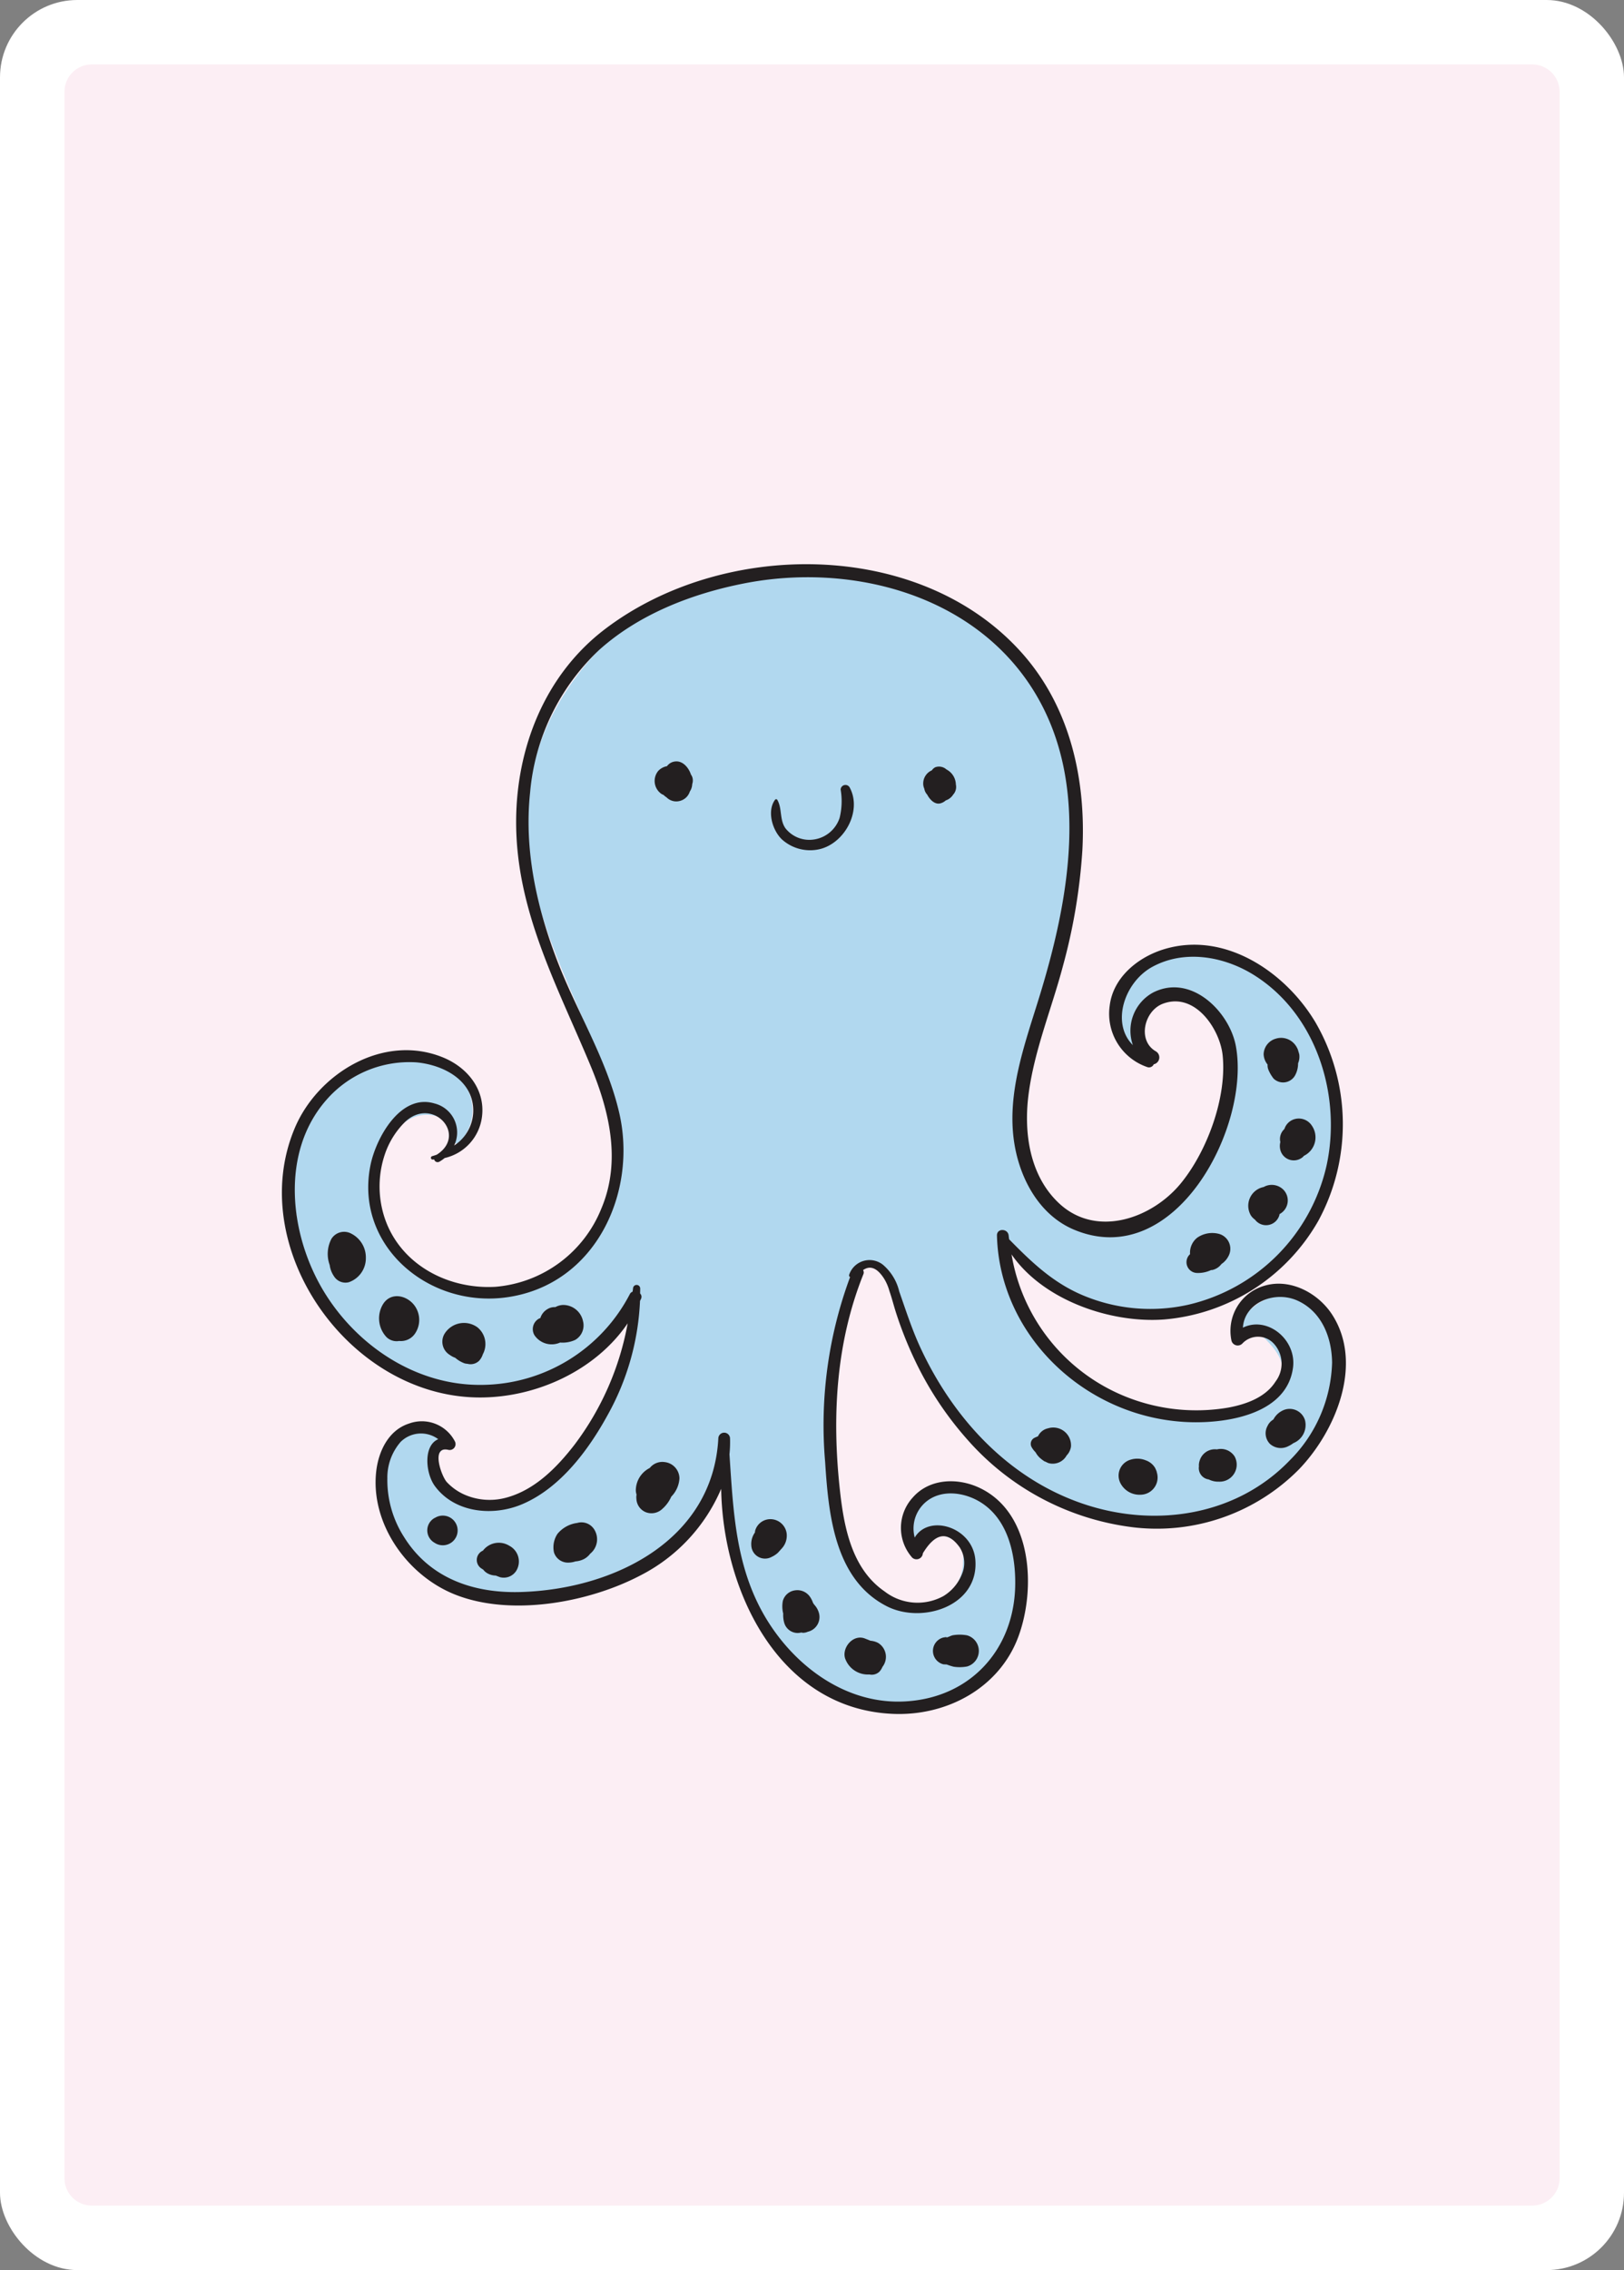 <svg xmlns="http://www.w3.org/2000/svg" width="178.58" height="249.45" viewBox="0 0 178.58 249.45">
  <rect x="0" y="0" width="178.58" height="249.45" fill="#808080" stroke="none"/>
  <g id="fr-pieuvre" transform="translate(-1669 -416)">
    <g id="Groupe_264" data-name="Groupe 264" transform="translate(3.347 59.392)">
      <g id="Groupe_263" data-name="Groupe 263">
        <rect id="bg" width="178.58" height="249.45" rx="8.5" transform="translate(1665.653 356.608)" fill="#fff"/>
        <path id="Tracé_166" data-name="Tracé 166" d="M1837.153,414.868V366.7a3.012,3.012,0,0,0-3.01-3.01h-158.4a3,3,0,0,0-3,3.01v229.26a3,3,0,0,0,3,3.009h158.4a3.012,3.012,0,0,0,3.01-3.009V448.008m0-.01V414.9m-142.49-13.34a.072.072,0,0,1,.02-.04.138.138,0,0,0-.02.06" fill="#fceef4"/>
      </g>
    </g>
    <g id="Groupe_288" data-name="Groupe 288" transform="translate(-1 71)">
      <path id="Tracé_208" data-name="Tracé 208" d="M1807.255,489.141a.91.91,0,0,0-.474.38q-.162.277-.325.553c-.506.861.792,1.938,1.461,1.1.036-.046.074-.077.111-.119,1.828,1.791,3.852,3.4,2.753,6.43-.756,2.088-4.5,3.014-6.363,3.366a20.137,20.137,0,0,1-2.325.288,29.256,29.256,0,0,1-13.484-4.759c-4.953-3.39-7.262-9.414-8.92-15l.345.089a1.143,1.143,0,0,0,.995.322,11.252,11.252,0,0,0,1,.773,1.117,1.117,0,0,0,.327.15,19.582,19.582,0,0,0,2.352,2.163c8.219,8.77,23.559,3.946,29.682-5.525,4.438-6.864,2.95-17.9-2.735-24.359a7.56,7.56,0,0,0-2.44-2.278,13.963,13.963,0,0,0-6.448-2.73,7.451,7.451,0,0,0-2.348-.232,8.579,8.579,0,0,0-6.041,2.952,5,5,0,0,0-1.091,4.417.215.215,0,0,0-.123.159,3.647,3.647,0,0,0,.62,2.817.778.778,0,0,0,1.432-.378c.087-1.449-.226-2.55.209-3.836.412-.178.788-.426,1.284-.686,2.536-1.332,5-.6,6.863,1.46a9.292,9.292,0,0,1,1.091,1.529c.542,5.59-.408,11.867-3.738,16.288-1.964,2.607-5.313,5.982-8.748,6.272-1.828.155-4.321-1.256-6.457-2.494a1.374,1.374,0,0,0-.252-.576c-4.69-6.376-4.124-12.509-1.911-19.681,1.051-3.409,2.476-6.956,2.772-10.535a31.376,31.376,0,0,0,1.551-17.075,26.8,26.8,0,0,0-20.634-20.98c-2.517-1.558-6.635-1.95-9.74-1.347-13.241-2.074-26.866,9.649-29.132,22.465-1.546,8.739,1.345,16.33,4.784,24.247.845,1.947,1.658,3.908,2.47,5.869a.625.625,0,0,0-.063.425c1.523,7.668,4.809,15.111-1.588,21.715a14.673,14.673,0,0,1-14.366,3.974c-1.784-1.021-3.612-2-5.392-3.005a19.333,19.333,0,0,1-2.434-3.826c-.074-.87-.2-1.722-.214-2.353a42.121,42.121,0,0,1,.293-5.449c1.269-3.259,3.936-6.034,7.594-3.833a11.024,11.024,0,0,0,.107,1.789.6.6,0,0,0,1.008.408,5.093,5.093,0,0,0-.29-7.267c-2.688-2.624-7.017-2.154-10.2-.872-6.869,2.769-8.821,9.709-7.473,16.186.739,12.457,14.466,22.7,26.784,17.644a26.514,26.514,0,0,0,10.669-7.817c-.716,3.928-1.418,7.812-3.187,11.522a14.344,14.344,0,0,0-1.555,2.733,22.093,22.093,0,0,1-2.685,3.166c-.9.689-1.794,1.451-2.65,2.23-4.776,3.407-10.441,4.29-12.3-3.126a1.43,1.43,0,0,0,.966-.606c.107-.154.213-.308.32-.461a1.116,1.116,0,0,0-.412-1.533l-.509-.272a1.078,1.078,0,0,0-1.25.158l-.117.109a4.033,4.033,0,0,0-2.662,1.049,5.476,5.476,0,0,0-1.062,1.929c-.019.045-.041.085-.057.134a8.5,8.5,0,0,0-.462,2.888,11.346,11.346,0,0,0,6.553,10.665c6.172,3.152,13.65,1.6,19.556-1.338a24.429,24.429,0,0,0,10.8-10.177,42.361,42.361,0,0,0,1.53,7.238,27.193,27.193,0,0,0,3.236,8.036,33,33,0,0,0,2.13,4.1,1.837,1.837,0,0,0,1.69.85c4.273,4.239,10.819,6.209,16.668,3.567,6.117-2.762,9.679-11.7,6.993-17.81a6.8,6.8,0,0,0-6.377-4.377,5.916,5.916,0,0,0-5.692,2.307,1.446,1.446,0,0,0,.6,2.02c-.033.856,1.391,1.131,1.761.193.065-.063.127-.106.191-.165a6.805,6.805,0,0,1,3.35,1.184,1.444,1.444,0,0,0,.483.152c.035.692.006,1.393-.009,1.763a5.031,5.031,0,0,1-5.513,5.051c-3.5-.143-5.936-2.694-7.762-5.593-2.384-6.217-.707-14.555-1.129-21.384.8-3.264,1.456-6.548,2.073-9.856a9.736,9.736,0,0,1,2.017-.972,2.73,2.73,0,0,1,.314-.06,12.27,12.27,0,0,1,1.94,1.643c.253.8.544,1.59.858,2.366,1.086,4.116,2.539,8.326,4.994,11.665a41.226,41.226,0,0,0,10.68,9.562,19.955,19.955,0,0,0,14.94,2.866,2,2,0,0,0,.879-.009,23.639,23.639,0,0,0,5.664-2.059c.508-.228,1.005-.476,1.493-.735,5.8-2.028,9.815-9.384,9.491-15.018C1816.525,488.4,1811.161,485.2,1807.255,489.141Z" fill="#b1d8ef"/>
      <g id="Groupe_287" data-name="Groupe 287">
        <path id="Tracé_209" data-name="Tracé 209" d="M1816.469,489.431c-1.528-2.34-4.6-4.006-7.455-3.138a5.156,5.156,0,0,0-3.589,6.06.712.712,0,0,0,1.171.3,2.362,2.362,0,0,1,3.516.037,3.249,3.249,0,0,1,.15,4.122c-1.09,1.732-3.216,2.492-5.158,2.857a20.822,20.822,0,0,1-11.629-1.326,20.449,20.449,0,0,1-12.242-15.5c3.465,5.027,10.875,7.578,16.751,7.15a21.588,21.588,0,0,0,16.978-10.832,22.29,22.29,0,0,0-.312-21.823c-3.237-5.442-9.852-10.019-16.531-8.067-2.972.868-5.75,3.14-6.1,6.3a6.193,6.193,0,0,0,4.121,6.68.567.567,0,0,0,.729-.3.774.774,0,0,0,.24-1.419c-2.076-1.175-1.3-4.479.79-5.246,3.535-1.3,6.246,2.821,6.545,5.663.483,4.593-1.676,10.519-4.594,14.081-3.161,3.858-9.276,6.04-13.389,2.2-3.265-3.051-3.9-7.8-3.358-11.97.623-4.829,2.535-9.4,3.776-14.093a63.192,63.192,0,0,0,2.139-12.689c.424-7.8-1.329-15.808-6.714-21.8-11.235-12.5-32.876-12.414-45.839-2.5-6.575,5.029-9.681,13.032-9.709,21.049-.034,9.795,4.49,18.023,8.163,26.831,2.091,5.014,3.41,10.517,1.217,15.72A13.772,13.772,0,0,1,1724.5,486.4c-5.28.311-10.47-2.477-12.184-7.513a10.988,10.988,0,0,1-.046-6.891,9.107,9.107,0,0,1,2.251-3.694c3.038-2.893,6.943,1.389,3.508,3.582q-.252.09-.51.163a.189.189,0,0,0,.051.37c.059,0,.113-.013.171-.014a.392.392,0,0,0,.579.247,3.947,3.947,0,0,0,.576-.4,5.32,5.32,0,0,0,4.094-4.463c.421-3-1.558-5.49-4.3-6.6-6.556-2.657-13.749,1.8-16.269,7.757-5.529,13.075,5.878,29.527,20.242,29.619,6.309.041,12.842-2.981,16.359-8.151a31.443,31.443,0,0,1-5.854,13.35c-1.941,2.505-4.392,5.012-7.6,5.835a6.89,6.89,0,0,1-4.6-.407,5.947,5.947,0,0,1-1.84-1.335c-.6-.667-1.77-3.973.154-3.541a.649.649,0,0,0,.735-.934,4.093,4.093,0,0,0-5.033-1.954c-2.311.737-3.392,3.14-3.623,5.335-.6,5.671,3.385,11.352,8.676,13.456,6.152,2.447,14.679.886,20.373-2.094a19.067,19.067,0,0,0,8.893-9.524c.178,11.2,6.315,24.186,18.874,24.73,5.951.258,11.689-2.846,13.785-8.429,1.972-5.251,1.609-13.69-4.3-16.43-2.4-1.114-5.467-1-7.284,1.076a4.934,4.934,0,0,0-.069,6.616.7.7,0,0,0,1.17-.474q2.06-3.389,4.043-.669a3.172,3.172,0,0,1,.383,2.609,4.971,4.971,0,0,1-2.154,2.753,5.916,5.916,0,0,1-6.471-.5c-3.678-2.518-4.5-7.219-4.937-11.276-.859-7.96-.422-16.055,2.59-23.568a.5.5,0,0,0-.028-.472c.786-.548,1.558-.239,2.315.943a5.3,5.3,0,0,1,.586,1.367c.277.789.474,1.607.732,2.4a42.206,42.206,0,0,0,2.042,5.144,37.061,37.061,0,0,0,5.8,8.777,28.942,28.942,0,0,0,18.313,9.642,21.992,21.992,0,0,0,18.14-6.373C1816.885,502.262,1819.984,494.817,1816.469,489.431Zm-4.646,16.043c-5.844,6.079-14.758,7.448-22.658,4.794-8.305-2.79-14.356-9.46-17.925-17.114-.95-2.038-1.616-4.125-2.356-6.236a5.528,5.528,0,0,0-1.762-2.914,2.364,2.364,0,0,0-3.745,1.07.222.222,0,0,0,.1.26,46.811,46.811,0,0,0-2.743,20.307c.368,5.641.992,12.906,6.774,15.859,3.9,1.993,10.148-.023,9.745-5.087-.289-3.622-5.118-5.089-6.668-2.457a3.817,3.817,0,0,1,1.248-3.932c1.637-1.353,4.028-1.066,5.758-.087,3.279,1.856,4.118,5.941,4.042,9.364-.155,6.95-4.915,12.267-12.11,12.661-6.357.349-11.874-3.686-15.076-8.782-3.567-5.678-3.8-11.966-4.233-18.37a13.054,13.054,0,0,0,.062-1.771.644.644,0,0,0-1.286,0c-.579,11.149-11.376,16.584-21.7,16.9-5.237.162-10.049-1.52-12.866-6.051a11.577,11.577,0,0,1-1.829-6.43,5.973,5.973,0,0,1,1.458-4.012,3.181,3.181,0,0,1,4.138-.3c-1.655.689-1.41,3.738-.373,5.149,2.179,2.964,6.41,3.361,9.624,1.987,4.2-1.794,7.284-5.974,9.384-9.806a28.185,28.185,0,0,0,3.551-12.517c.038-.087.084-.169.121-.257a.507.507,0,0,0-.109-.564c0-.19.013-.379.008-.57a.393.393,0,0,0-.785,0c-.013.124-.035.246-.049.369a.548.548,0,0,0-.3.258,18.488,18.488,0,0,1-16.27,9.984c-7.2.093-13.685-4.26-17.314-10.154-3.826-6.212-4.934-15.351.245-21.2a12.1,12.1,0,0,1,9.887-4.085c2.5.237,5.35,1.5,6.065,4.066a4.577,4.577,0,0,1-1.939,5.069,3.281,3.281,0,0,0-2.147-4.617c-3.778-1.138-6.431,3.821-7.034,6.7-1.855,8.85,6.353,15.877,15.091,14.579,9.721-1.444,14.239-11.56,12.254-20.212-1.351-5.889-4.667-11.13-6.822-16.739-2.256-5.87-3.658-12.185-2.99-18.476a24.391,24.391,0,0,1,7.585-15.678c4.369-3.934,10.207-6.2,15.968-7.327,11.927-2.334,25.48,1.316,31.956,12.015,6.116,10.107,3.757,22.811.488,33.43-1.59,5.165-3.613,10.582-2.752,16.062.609,3.877,2.728,7.907,6.582,9.517,11.153,4.659,19.456-11.438,17.772-20.228-.718-3.75-4.921-7.952-9.092-5.836a4.78,4.78,0,0,0-2.222,5.778c-2.429-2.409-.931-6.922,2.139-8.6,3.553-1.936,7.912-1.15,11.2.914,6.916,4.34,9.614,13.3,7.962,20.909a20.3,20.3,0,0,1-15.185,15.3,19.092,19.092,0,0,1-11.159-.846c-3.55-1.372-6-3.729-8.564-6.339-.016-.138-.039-.275-.053-.415-.078-.789-1.307-.823-1.286,0,.289,11.225,10.069,20.276,21.437,20.516,4.184.088,10.447-1,11.117-5.99.414-3.087-2.823-5.724-5.508-4.4.159-2.733,3.48-4.136,6.04-2.955,2.667,1.231,3.74,4.089,3.766,6.81A15.779,15.779,0,0,1,1811.823,505.474Z" fill="#231f20"/>
        <path id="Tracé_210" data-name="Tracé 210" d="M1746.119,431.158a1.212,1.212,0,0,0,.03-.688.992.992,0,0,0-.169-.353c-.245-.761-.9-1.535-1.724-1.443a1.254,1.254,0,0,0-.911.517,1.765,1.765,0,0,0-.951.508,1.73,1.73,0,0,0,.345,2.543,1.564,1.564,0,0,0,.226.109,1.815,1.815,0,0,0,.329.264,1.5,1.5,0,0,0,1.478.393,1.541,1.541,0,0,0,1.082-1.026A1.6,1.6,0,0,0,1746.119,431.158Z" fill="#231f20"/>
        <path id="Tracé_211" data-name="Tracé 211" d="M1775.111,431.215a1.924,1.924,0,0,0-1.038-1.664,1.224,1.224,0,0,0-1.208-.249.94.94,0,0,0-.392.344,1.578,1.578,0,0,0-.954,1.461,1.336,1.336,0,0,0,.119.555,1.248,1.248,0,0,0,.318.654c.293.557.813,1.084,1.39.975a1.389,1.389,0,0,0,.649-.334,1.882,1.882,0,0,0,.269-.119,1.553,1.553,0,0,0,.55-.522A1.242,1.242,0,0,0,1775.111,431.215Z" fill="#231f20"/>
        <path id="Tracé_212" data-name="Tracé 212" d="M1763.415,431.5a.53.53,0,0,0-.976.259,7.661,7.661,0,0,1-.111,3.109,3.507,3.507,0,0,1-2.9,2.391,3.345,3.345,0,0,1-3.054-1.238c-.677-.961-.342-2.157-.9-3.13a.15.15,0,0,0-.253,0c-.9,1.229-.3,3.324.748,4.335a4.621,4.621,0,0,0,3.832,1.148C1762.752,437.934,1764.889,434.153,1763.415,431.5Z" fill="#231f20"/>
        <path id="Tracé_213" data-name="Tracé 213" d="M1708.64,480.565a1.65,1.65,0,0,0-2.193.562,3.567,3.567,0,0,0-.192,2.883,2.827,2.827,0,0,0,.477,1.242,1.484,1.484,0,0,0,1.625.646,2.781,2.781,0,0,0,1.873-2.652A2.933,2.933,0,0,0,1708.64,480.565Z" fill="#231f20"/>
        <path id="Tracé_214" data-name="Tracé 214" d="M1715.67,488.591c-.813-1.26-2.72-1.715-3.588-.219a3.01,3.01,0,0,0,.407,3.546,1.589,1.589,0,0,0,1.4.436,1.874,1.874,0,0,0,1.678-.716A2.667,2.667,0,0,0,1715.67,488.591Z" fill="#231f20"/>
        <path id="Tracé_215" data-name="Tracé 215" d="M1722.49,490.846a2.515,2.515,0,0,0-3.635.764,1.7,1.7,0,0,0,.612,2.281,2.33,2.33,0,0,0,.593.312,3.231,3.231,0,0,0,1,.6,1.089,1.089,0,0,0,.33.056,1.344,1.344,0,0,0,1.287-.321,1.924,1.924,0,0,0,.416-.723A2.362,2.362,0,0,0,1722.49,490.846Z" fill="#231f20"/>
        <path id="Tracé_216" data-name="Tracé 216" d="M1734.109,490.175a2.234,2.234,0,0,0-2.181-1.779,1.86,1.86,0,0,0-.859.238,1.5,1.5,0,0,0-.887.231,1.724,1.724,0,0,0-.763.969c-.054.024-.109.043-.164.07a1.32,1.32,0,0,0-.486,1.814,2.285,2.285,0,0,0,2.825.808,3.311,3.311,0,0,0,1.657-.289A1.841,1.841,0,0,0,1734.109,490.175Z" fill="#231f20"/>
        <path id="Tracé_217" data-name="Tracé 217" d="M1717.843,511.781l-.077.036a1.558,1.558,0,0,0,0,2.7l.077.048a1.63,1.63,0,1,0,0-2.782Z" fill="#231f20"/>
        <path id="Tracé_218" data-name="Tracé 218" d="M1726.005,514.857a2.188,2.188,0,0,0-2.9.536,1.114,1.114,0,0,0-.127,1.985c.047.035.106.064.157.1a1.533,1.533,0,0,0,.52.437,1.941,1.941,0,0,0,.854.216l.468.178a1.626,1.626,0,0,0,1.8-.714A1.952,1.952,0,0,0,1726.005,514.857Z" fill="#231f20"/>
        <path id="Tracé_219" data-name="Tracé 219" d="M1735.343,513.064a1.659,1.659,0,0,0-1.826-.726l-.029.011a3.371,3.371,0,0,0-2.187,1.2,2.674,2.674,0,0,0-.385,2.034,1.6,1.6,0,0,0,1.513,1.126,2.567,2.567,0,0,0,.857-.135,2.461,2.461,0,0,0,.936-.26,2.075,2.075,0,0,0,.68-.588c.028-.025.058-.044.085-.071A2.03,2.03,0,0,0,1735.343,513.064Z" fill="#231f20"/>
        <path id="Tracé_220" data-name="Tracé 220" d="M1744.714,507.451a1.824,1.824,0,0,0-1.615-1.788,1.769,1.769,0,0,0-1.65.647,2.769,2.769,0,0,0-1.532,2.433,1.536,1.536,0,0,0,.082.492,1.454,1.454,0,0,0-.019.449,1.662,1.662,0,0,0,1.018,1.479,1.724,1.724,0,0,0,1.809-.335,3.9,3.9,0,0,0,1.01-1.371A3.121,3.121,0,0,0,1744.714,507.451Z" fill="#231f20"/>
        <g id="Groupe_285" data-name="Groupe 285">
          <path id="Tracé_221" data-name="Tracé 221" d="M1755.943,515.181c-.014.017-.023.033-.037.05C1755.967,515.157,1755.969,515.152,1755.943,515.181Z" fill="#231f20"/>
          <path id="Tracé_222" data-name="Tracé 222" d="M1756.5,513.475a1.809,1.809,0,0,0-1.736-1.54,1.738,1.738,0,0,0-1.726,1.269,1.225,1.225,0,0,0-.022.194,2.164,2.164,0,0,0-.4,1.437,1.509,1.509,0,0,0,2.229,1.25,2.713,2.713,0,0,0,.676-.44c.052-.045.348-.386.42-.464A2.07,2.07,0,0,0,1756.5,513.475Z" fill="#231f20"/>
        </g>
        <path id="Tracé_223" data-name="Tracé 223" d="M1760.054,522.25a2.188,2.188,0,0,0-.5-.9c-.045-.053-.128-.183-.149-.212a2.741,2.741,0,0,0-.3-.615,1.683,1.683,0,0,0-1.646-.771,1.611,1.611,0,0,0-1.373,1.157,3.2,3.2,0,0,0,.039,1.4,3.1,3.1,0,0,0,.117,1.036,1.545,1.545,0,0,0,1.289,1.086,1.513,1.513,0,0,0,.58-.043,1.312,1.312,0,0,0,.2.034,1.361,1.361,0,0,0,.513-.115A1.66,1.66,0,0,0,1760.054,522.25Z" fill="#231f20"/>
        <path id="Tracé_224" data-name="Tracé 224" d="M1766.535,525.52a2.182,2.182,0,0,0-.815-.225c-.2-.087-.405-.163-.6-.242-1.3-.514-2.538.977-2.2,2.148a2.649,2.649,0,0,0,2.682,1.8,1.218,1.218,0,0,0,1.111-.318,1.842,1.842,0,0,0,.323-.516A1.788,1.788,0,0,0,1766.535,525.52Z" fill="#231f20"/>
        <path id="Tracé_225" data-name="Tracé 225" d="M1776.335,524.7a4.472,4.472,0,0,0-1.478-.022c-.312.041-.517.219-.825.269l.067-.066-.361.058a1.519,1.519,0,0,0,0,2.946s.309.022.352.013a6.885,6.885,0,0,0,.767.248,4.42,4.42,0,0,0,1.478-.021A1.778,1.778,0,0,0,1776.335,524.7Z" fill="#231f20"/>
        <path id="Tracé_226" data-name="Tracé 226" d="M1785.241,501.953a1.574,1.574,0,0,0-1.1.876,4.581,4.581,0,0,0-.426.187.743.743,0,0,0-.271,1.013,2.719,2.719,0,0,0,.431.558,2.341,2.341,0,0,0,.663.769c.044.038.092.072.139.106.028.018.052.038.081.055.044.029.084.064.131.09l.01-.022a3.9,3.9,0,0,0,.4.192,1.746,1.746,0,0,0,1.952-.776c.009-.016.014-.033.022-.049a1.776,1.776,0,0,0,.495-.986A1.955,1.955,0,0,0,1785.241,501.953Z" fill="#231f20"/>
        <path id="Tracé_227" data-name="Tracé 227" d="M1797.113,506.564c.237.522-.014-.131-.123-.309a1.93,1.93,0,0,0-.986-.78,2.475,2.475,0,0,0-1.661-.082,1.82,1.82,0,0,0-1.1,2.655,2.355,2.355,0,0,0,2.184,1.2,1.892,1.892,0,0,0,1.691-2.688Z" fill="#231f20"/>
        <path id="Tracé_228" data-name="Tracé 228" d="M1805.76,505.039a1.8,1.8,0,0,0-1.948-.77,1.354,1.354,0,0,0-.246-.015,1.749,1.749,0,0,0-1.636,1.217,1.731,1.731,0,0,0-.1.549.583.583,0,0,0,.011.1,1.253,1.253,0,0,0,1.077,1.449,2.309,2.309,0,0,0,1.118.245A1.874,1.874,0,0,0,1805.76,505.039Z" fill="#231f20"/>
        <path id="Tracé_229" data-name="Tracé 229" d="M1813.5,501.054a1.761,1.761,0,0,0-2.545-1.012,2.233,2.233,0,0,0-.932.943,1.57,1.57,0,0,0-.638.7,1.661,1.661,0,0,0,.26,1.976,1.788,1.788,0,0,0,2.021.255,3.1,3.1,0,0,0,.553-.333A2.153,2.153,0,0,0,1813.5,501.054Z" fill="#231f20"/>
        <path id="Tracé_230" data-name="Tracé 230" d="M1804.036,480.584a2.9,2.9,0,0,0-2.374.413,2.1,2.1,0,0,0-.8,1.818,1.186,1.186,0,0,0,.8,2.067,3.331,3.331,0,0,0,1.506-.317c.05-.008.1,0,.148-.01a1.732,1.732,0,0,0,1-.658,2.286,2.286,0,0,0,.753-.834A1.7,1.7,0,0,0,1804.036,480.584Z" fill="#231f20"/>
        <path id="Tracé_231" data-name="Tracé 231" d="M1811.1,475.707a1.814,1.814,0,0,0-1.723-.445,1.717,1.717,0,0,0-.414.173,2.1,2.1,0,0,0-1.4,3.145,1.784,1.784,0,0,0,.44.444,1.523,1.523,0,0,0,2.675-.476l.023-.135A1.693,1.693,0,0,0,1811.1,475.707Z" fill="#231f20"/>
        <path id="Tracé_232" data-name="Tracé 232" d="M1814.26,468.7a1.707,1.707,0,0,0-2.076-.665,1.647,1.647,0,0,0-.947,1.029,1.477,1.477,0,0,0-.465,1.348c0,.026.017.05.021.076a1.744,1.744,0,0,0,.021.959,1.525,1.525,0,0,0,2.5.646c.023-.026.04-.055.061-.081A2.257,2.257,0,0,0,1814.26,468.7Z" fill="#231f20"/>
        <g id="Groupe_286" data-name="Groupe 286">
          <path id="Tracé_233" data-name="Tracé 233" d="M1812.874,460.882c-.013-.1-.133-.456-.16-.554a2.129,2.129,0,0,0-.466-.714,1.947,1.947,0,0,0-1.966-.476,1.835,1.835,0,0,0-1.329,1.706,1.9,1.9,0,0,0,.435,1.136,1.293,1.293,0,0,0,.124.651,4.082,4.082,0,0,0,.539.895,1.509,1.509,0,0,0,2.323-.293,2.7,2.7,0,0,0,.366-1.391A1.84,1.84,0,0,0,1812.874,460.882Z" fill="#231f20"/>
          <path id="Tracé_234" data-name="Tracé 234" d="M1812.714,460.328c.017.039.038.072.054.113C1812.709,460.29,1812.7,460.279,1812.714,460.328Z" fill="#231f20"/>
        </g>
      </g>
    </g>
  </g>
</svg>

